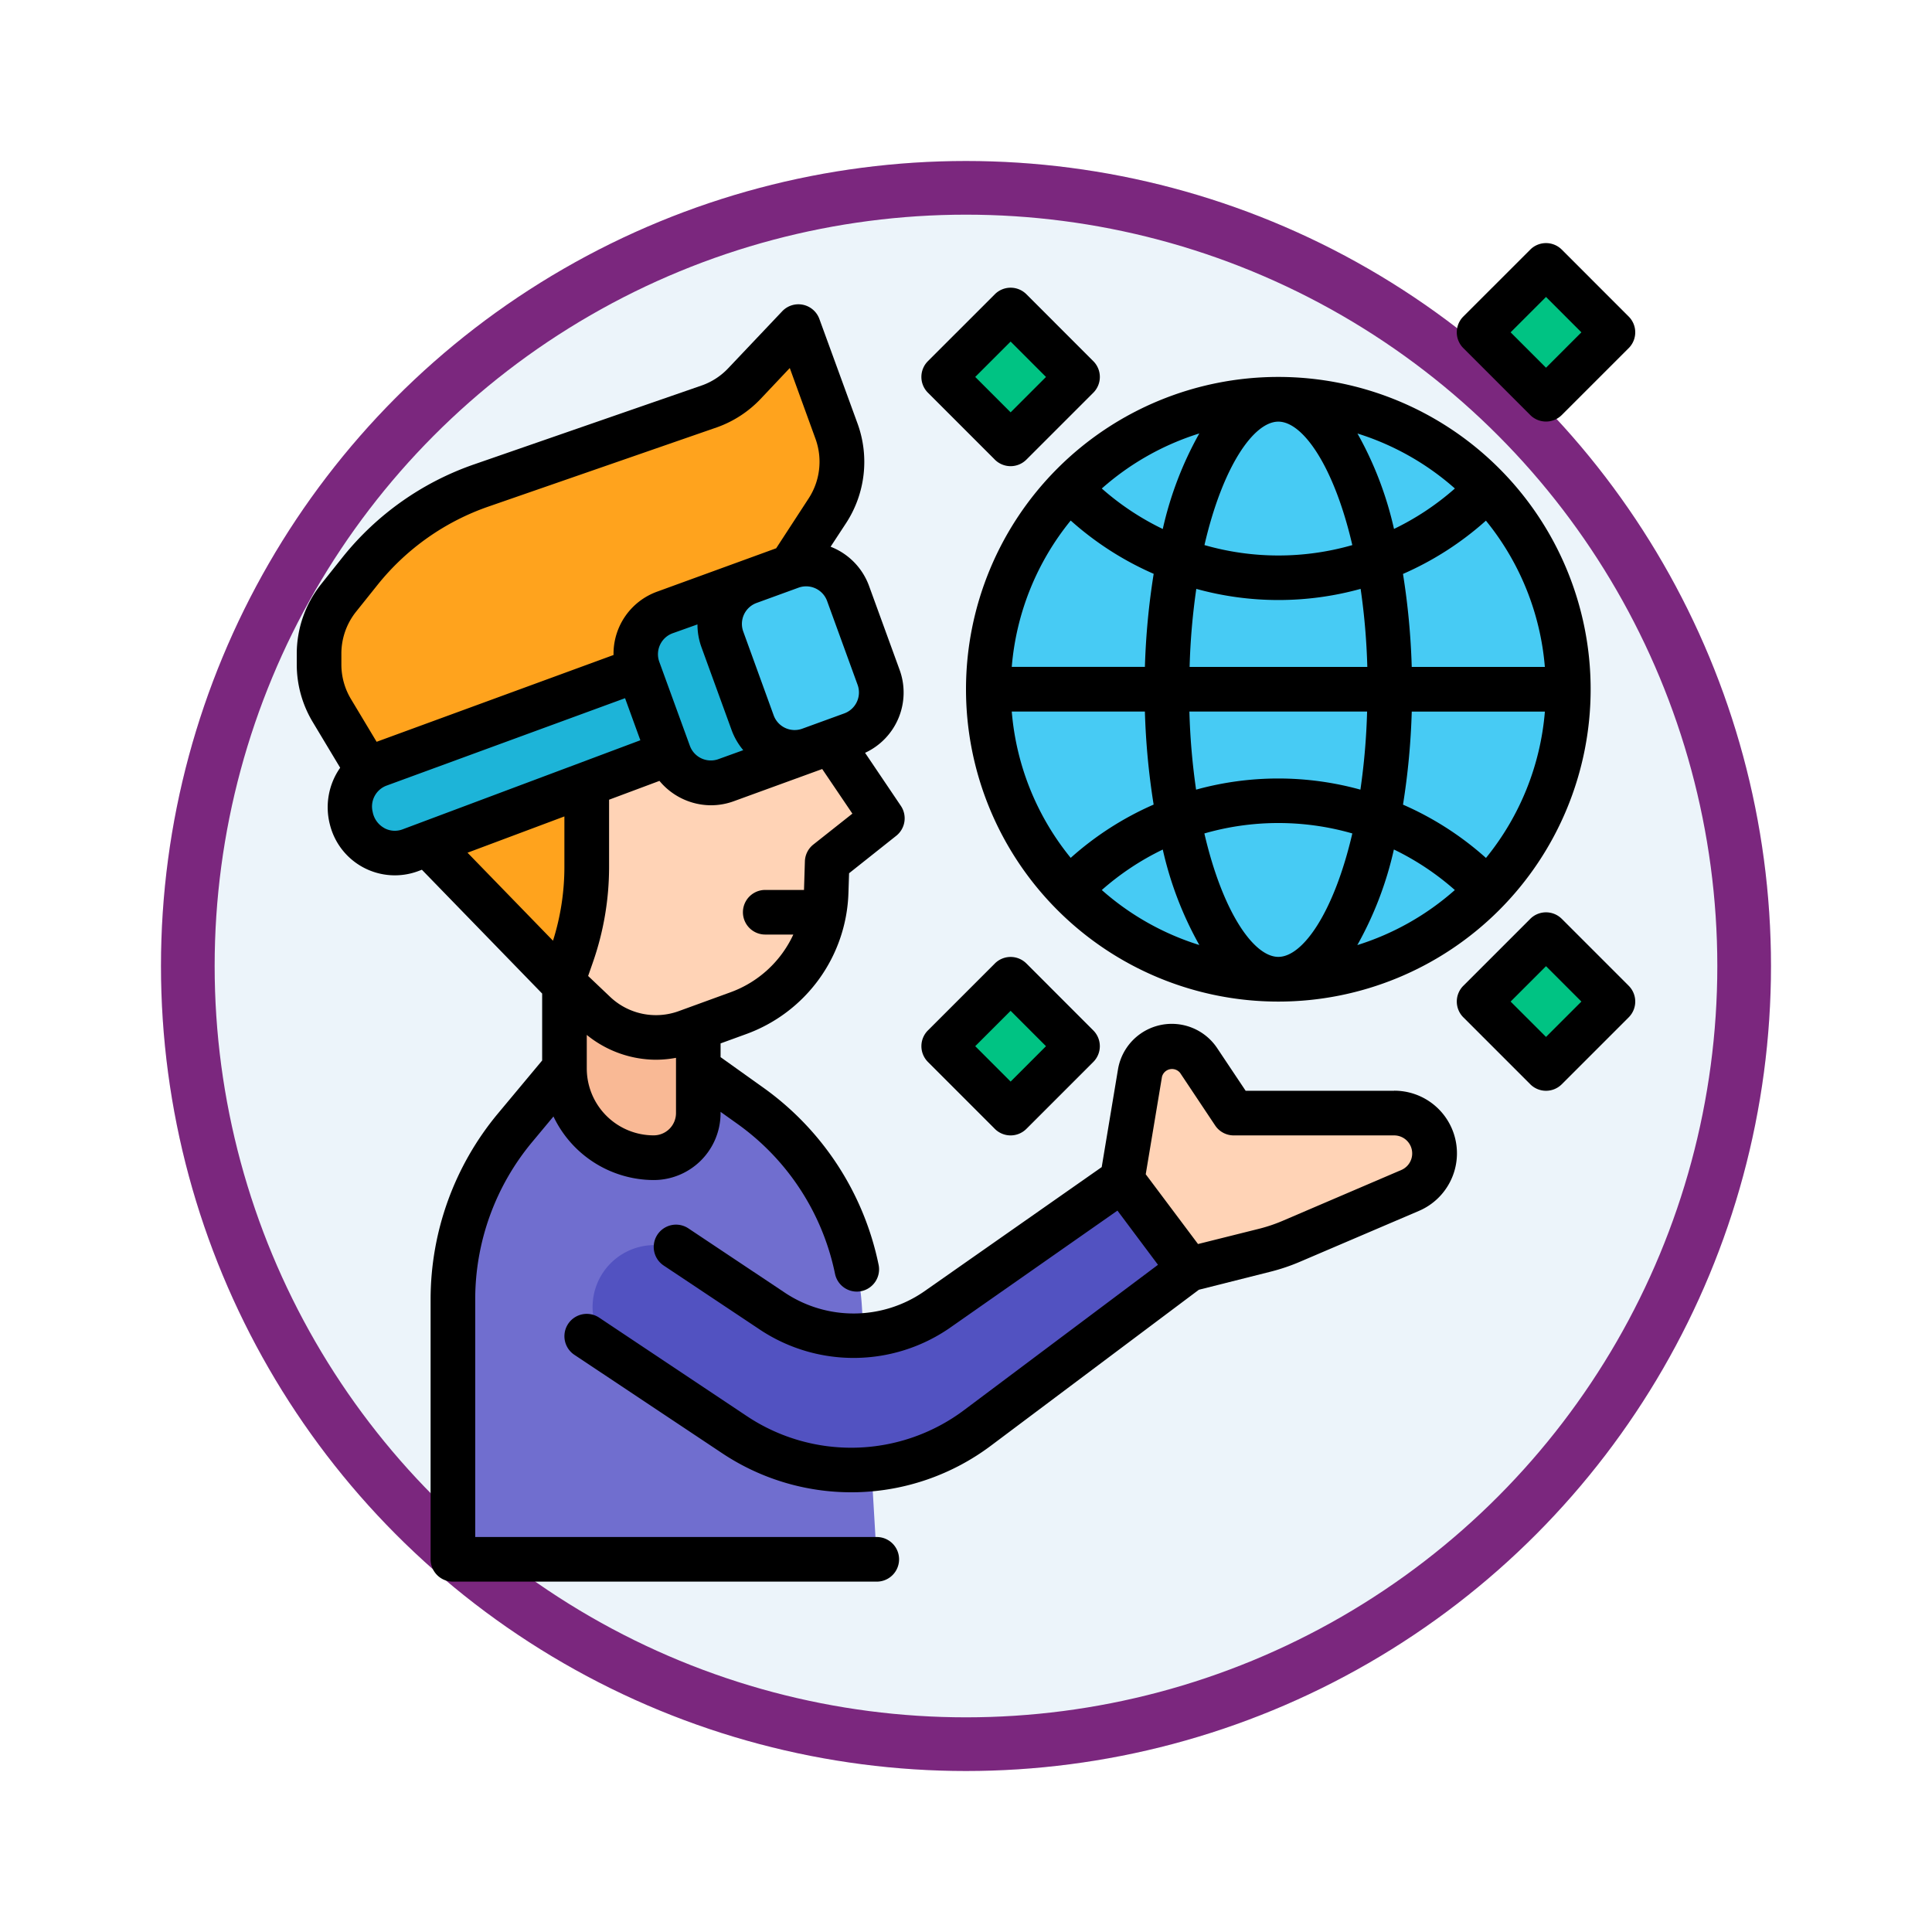 <svg xmlns="http://www.w3.org/2000/svg" xmlns:xlink="http://www.w3.org/1999/xlink" width="108" height="108" viewBox="0 0 108 108">
  <defs>
    <filter id="Ellipse_11495" x="0" y="0" width="108" height="108" filterUnits="userSpaceOnUse">
      <feOffset dy="3" input="SourceAlpha"/>
      <feGaussianBlur stdDeviation="3" result="blur"/>
      <feFlood flood-opacity="0.161"/>
      <feComposite operator="in" in2="blur"/>
      <feComposite in="SourceGraphic"/>
    </filter>
  </defs>
  <g id="Group_1143706" data-name="Group 1143706" transform="translate(-200.619 -7145.539)">
    <g id="Group_1143625" data-name="Group 1143625" transform="translate(2.518 -3630.461)">
      <g transform="matrix(1, 0, 0, 1, 198.1, 10776)" filter="url(#Ellipse_11495)">
        <g id="Ellipse_11495-2" data-name="Ellipse 11495" transform="translate(9 6)" fill="#ecf4fa" stroke="#7b277e" stroke-width="3">
          <circle cx="45" cy="45" r="45" stroke="none"/>
          <circle cx="45" cy="45" r="43.5" fill="none"/>
        </g>
      </g>
    </g>
    <g id="color" transform="translate(215.208 7157.128)">
      <path id="Path_905337" data-name="Path 905337" d="M22.717,39H15.235l-2.767,3.32A14.964,14.964,0,0,0,9,51.9V66.435H32.694l-.827-14.059a14.964,14.964,0,0,0-6.235-11.3Z" transform="translate(1.729 9.14)" fill="#706ecf"/>
      <path id="Path_905338" data-name="Path 905338" d="M14,33h7.482v9.976a2.494,2.494,0,0,1-2.494,2.494h0A4.988,4.988,0,0,1,14,40.482Z" transform="translate(2.964 7.658)" fill="#f9b995"/>
      <path id="Path_905339" data-name="Path 905339" d="M25.09,41.927,22.2,42.978a4.988,4.988,0,0,1-5.135-1.065L15.251,40.2,8.43,21.452l18.749-6.824,3.094,12.145,2.878,4.26-3.089,2.452-.052,1.649a7.482,7.482,0,0,1-4.92,6.794Z" transform="translate(1.588 3.12)" fill="#ffd3b6"/>
      <path id="Path_905340" data-name="Path 905340" d="M29.8,5.74,26.772,8.932a4.978,4.978,0,0,1-1.917,1.26L12.072,14.625a14.951,14.951,0,0,0-6.784,4.79l-1.195,1.5A4.988,4.988,0,0,0,3,24.022v.61A4.988,4.988,0,0,0,3.711,27.2l3.03,5.054,9.852,10.142.526-1.505a14.951,14.951,0,0,0,.845-4.947V31.005l2.888-6.084,8.521-5.756,2.045-3.133a4.988,4.988,0,0,0,.51-4.432Z" transform="translate(0.247 0.924)" fill="#ffa31d"/>
      <path id="Path_905341" data-name="Path 905341" d="M2.494,0H9.976V9.976H2.494A2.494,2.494,0,0,1,0,7.482V2.494A2.494,2.494,0,0,1,2.494,0Z" transform="matrix(0.94, -0.342, 0.342, 0.94, 20.247, 23.501)" fill="#1db4d8"/>
      <rect id="Rectangle_405569" data-name="Rectangle 405569" width="7.482" height="9.976" rx="2" transform="matrix(0.94, -0.342, 0.342, 0.94, 24.935, 21.795)" fill="#47cbf4"/>
      <path id="Path_905342" data-name="Path 905342" d="M22.218,25.807,7.772,31.215a2.494,2.494,0,0,1-3.293-1.731l-.026-.1a2.494,2.494,0,0,1,1.561-2.947l14.5-5.312Z" transform="translate(0.587 4.724)" fill="#1db4d8"/>
      <path id="Path_905343" data-name="Path 905343" d="M42.741,50.47h0l4.212-1.054a9.774,9.774,0,0,0,1.51-.509l6.623-2.84A2.255,2.255,0,0,0,56.459,44h0A2.253,2.253,0,0,0,54.2,41.741H45.235L43.277,38.8a1.808,1.808,0,0,0-1.5-.8h0A1.8,1.8,0,0,0,40,39.508l-1,5.975Z" transform="translate(9.14 8.893)" fill="#ffd3b6"/>
      <path id="Path_905344" data-name="Path 905344" d="M44.865,44,34.478,51.27a8.062,8.062,0,0,1-4.628,1.459h0a8.075,8.075,0,0,1-4.478-1.356l-4.739-3.16a3.459,3.459,0,0,0-5.324,2.31h0A3.458,3.458,0,0,0,16.8,53.976l6.4,4.266a11.761,11.761,0,0,0,6.525,1.969h0a11.762,11.762,0,0,0,7.057-2.352l11.828-8.871Z" transform="translate(3.276 10.376)" fill="#5252c1"/>
      <ellipse id="Ellipse_11571" data-name="Ellipse 11571" cx="16.5" cy="16" rx="16.5" ry="16" transform="translate(40.628 11.194)" fill="#47cbf4"/>
      <rect id="Rectangle_405570" data-name="Rectangle 405570" width="5.291" height="5.291" transform="translate(71.834 3.248) rotate(45)" fill="#00c383"/>
      <rect id="Rectangle_405571" data-name="Rectangle 405571" width="5.291" height="5.291" transform="translate(41.905 43.153) rotate(45)" fill="#00c383"/>
      <rect id="Rectangle_405572" data-name="Rectangle 405572" width="5.291" height="5.291" transform="translate(71.835 40.659) rotate(45)" fill="#00c383"/>
      <rect id="Rectangle_405573" data-name="Rectangle 405573" width="5.291" height="5.291" transform="translate(41.905 5.742) rotate(45)" fill="#00c383"/>
      <path id="Path_905345" data-name="Path 905345" d="M34.423,73.651H11.976V60.363a13.744,13.744,0,0,1,3.179-8.785l1.195-1.434a6.225,6.225,0,0,0,5.6,3.554,3.741,3.741,0,0,0,3.741-3.741v-.071l.937.668a13.679,13.679,0,0,1,5.46,8.381,1.247,1.247,0,0,0,1.221,1,1.277,1.277,0,0,0,.249-.026,1.247,1.247,0,0,0,.968-1.473,16.162,16.162,0,0,0-6.452-9.908l-2.382-1.7v-.768l1.412-.514a8.684,8.684,0,0,0,5.736-7.927l.035-1.071,2.635-2.093a1.247,1.247,0,0,0,.259-1.674l-2-2.965a3.71,3.71,0,0,0,1.927-4.648l-1.707-4.688a3.717,3.717,0,0,0-2.147-2.185l.873-1.331a6.265,6.265,0,0,0,.638-5.541L31.214,5.562a1.247,1.247,0,0,0-2.076-.43L26.113,8.324a3.741,3.741,0,0,1-1.419.937L11.91,13.693a16.192,16.192,0,0,0-7.349,5.19l-1.19,1.494A6.253,6.253,0,0,0,2,24.268v.61a6.245,6.245,0,0,0,.887,3.207l1.54,2.565a3.846,3.846,0,0,0-.574,3.177,3.741,3.741,0,0,0,4.942,2.6l.2-.075,6.723,6.922v3.741L13.24,49.986A16.248,16.248,0,0,0,9.482,60.363V74.9a1.247,1.247,0,0,0,1.247,1.247H34.423a1.247,1.247,0,1,0,0-2.494ZM21.953,51.2a3.741,3.741,0,0,1-3.741-3.741V45.585a6.174,6.174,0,0,0,3.858,1.388,6.29,6.29,0,0,0,1.13-.107v3.091A1.247,1.247,0,0,1,21.953,51.2Zm8.923-16.256a1.247,1.247,0,0,0-.471.937l-.05,1.6H28.188a1.247,1.247,0,0,0,0,2.494h1.57A6.2,6.2,0,0,1,26.252,43.2l-2.889,1.052a3.721,3.721,0,0,1-3.852-.8L18.288,42.29l.261-.748a16.2,16.2,0,0,0,.91-5.362V32.437l2.816-1.052a3.755,3.755,0,0,0,2.878,1.363,3.717,3.717,0,0,0,1.276-.226l4.944-1.8,1.687,2.494ZM24.4,22.638a3.716,3.716,0,0,0,.213,1.247l1.706,4.689a3.747,3.747,0,0,0,.64,1.094l-1.385.5a1.247,1.247,0,0,1-1.6-.748l-1.707-4.688a1.247,1.247,0,0,1,.748-1.6Zm8.951,3.376a1.247,1.247,0,0,1-.748,1.6h0l-2.344.853a1.247,1.247,0,0,1-1.6-.748l-1.7-4.684a1.247,1.247,0,0,1,.741-1.595l2.348-.855a1.247,1.247,0,0,1,1.6.748ZM4.494,24.268a3.755,3.755,0,0,1,.819-2.337l1.2-1.5a13.685,13.685,0,0,1,6.215-4.385l12.8-4.439a6.251,6.251,0,0,0,2.4-1.573L29.56,8.306,31,12.269a3.76,3.76,0,0,1-.383,3.323L28.8,18.382,22.163,20.8a3.694,3.694,0,0,0-2.455,3.548L6.464,29.2,5.028,26.807a3.741,3.741,0,0,1-.534-1.925ZM6.9,34.025a1.3,1.3,0,0,1-.656-.905,1.247,1.247,0,0,1,.782-1.473l13.326-4.885.855,2.352L7.921,34.092A1.231,1.231,0,0,1,6.9,34.028Zm10.061-.653v2.817a13.676,13.676,0,0,1-.637,4.131L11.546,35.4Z" transform="translate(0 0.678)"/>
      <path id="Path_905346" data-name="Path 905346" d="M60.38,40.741h-8.3L50.49,38.359a3.05,3.05,0,0,0-5.548,1.191l-.909,5.457-9.955,6.971a6.93,6.93,0,0,1-7.7.087L20.93,48.433a1.247,1.247,0,1,0-1.384,2.075L25,54.141a9.461,9.461,0,0,0,10.513-.125l9.4-6.578,2.266,3.03L36.341,58.59a10.515,10.515,0,0,1-12.142.338l-8.259-5.507A1.247,1.247,0,1,0,14.555,55.5L22.815,61a13.008,13.008,0,0,0,15.022-.418l11.627-8.719,3.968-1a10.962,10.962,0,0,0,1.7-.572l6.631-2.835a3.5,3.5,0,0,0-1.382-6.72Zm.4,4.428L54.147,48.01a8.835,8.835,0,0,1-1.321.445l-3.409.852-2.923-3.9.908-5.448a.58.58,0,0,1,1.016-.216l1.958,2.938a1.247,1.247,0,0,0,1.035.554H60.38a1.008,1.008,0,0,1,.4,1.934Z" transform="translate(2.964 8.646)"/>
      <path id="Path_905347" data-name="Path 905347" d="M32,25.459A17.459,17.459,0,1,0,49.459,8,17.459,17.459,0,0,0,32,25.459Zm32.359-1.247H56.917a40.359,40.359,0,0,0-.489-5.2,17.384,17.384,0,0,0,4.636-2.978,14.88,14.88,0,0,1,3.295,8.182ZM61.065,34.887a17.384,17.384,0,0,0-4.636-2.978,40.359,40.359,0,0,0,.489-5.2h7.442a14.88,14.88,0,0,1-3.295,8.182ZM34.558,26.706H42a40.356,40.356,0,0,0,.489,5.2,17.384,17.384,0,0,0-4.636,2.978A14.88,14.88,0,0,1,34.558,26.706Zm19.864,0a37.469,37.469,0,0,1-.374,4.365,17.227,17.227,0,0,0-9.186,0,37.469,37.469,0,0,1-.374-4.365ZM44.5,24.212a37.467,37.467,0,0,1,.374-4.365,17.227,17.227,0,0,0,9.186,0,37.464,37.464,0,0,1,.374,4.365ZM43,34.419a19.681,19.681,0,0,0,2.043,5.337,14.932,14.932,0,0,1-5.452-3.074A14.965,14.965,0,0,1,43,34.419Zm2.326-.9a14.972,14.972,0,0,1,8.27,0c-1.019,4.387-2.756,6.9-4.136,6.9s-3.118-2.513-4.135-6.9Zm10.6.9a14.964,14.964,0,0,1,3.4,2.263,14.932,14.932,0,0,1-5.451,3.078,19.681,19.681,0,0,0,2.043-5.341Zm0-17.92a19.681,19.681,0,0,0-2.043-5.337,14.932,14.932,0,0,1,5.446,3.074A14.964,14.964,0,0,1,55.919,16.5Zm-2.326.9a14.972,14.972,0,0,1-8.27,0c1.013-4.387,2.75-6.9,4.13-6.9s3.118,2.513,4.135,6.9ZM43,16.5a14.964,14.964,0,0,1-3.409-2.263,14.932,14.932,0,0,1,5.451-3.078A19.681,19.681,0,0,0,43,16.5Zm-.509,2.509a40.355,40.355,0,0,0-.49,5.2H34.558a14.88,14.88,0,0,1,3.295-8.182,17.384,17.384,0,0,0,4.636,2.978Z" transform="translate(7.411 1.482)"/>
      <path id="Path_905348" data-name="Path 905348" d="M58.106,11.611a1.247,1.247,0,0,0,1.763,0L63.611,7.87a1.247,1.247,0,0,0,0-1.763L59.87,2.365a1.247,1.247,0,0,0-1.763,0L54.365,6.106a1.247,1.247,0,0,0,0,1.763Zm.882-6.6,1.978,1.978L58.988,8.966,57.01,6.988Z" transform="translate(12.846)"/>
      <path id="Path_905349" data-name="Path 905349" d="M34.106,43.611a1.247,1.247,0,0,0,1.763,0l3.741-3.741a1.247,1.247,0,0,0,0-1.763L35.87,34.365a1.247,1.247,0,0,0-1.763,0l-3.741,3.741a1.247,1.247,0,0,0,0,1.763Zm.882-6.6,1.978,1.978-1.978,1.978L33.01,38.988Z" transform="translate(6.917 7.905)"/>
      <path id="Path_905350" data-name="Path 905350" d="M59.87,32.365a1.247,1.247,0,0,0-1.763,0l-3.741,3.741a1.247,1.247,0,0,0,0,1.763l3.741,3.741a1.247,1.247,0,0,0,1.763,0l3.741-3.741a1.247,1.247,0,0,0,0-1.763Zm-.882,6.6L57.01,36.988l1.978-1.978,1.978,1.978Z" transform="translate(12.846 7.411)"/>
      <path id="Path_905351" data-name="Path 905351" d="M34.106,13.611a1.247,1.247,0,0,0,1.763,0L39.611,9.87a1.247,1.247,0,0,0,0-1.763L35.87,4.365a1.247,1.247,0,0,0-1.763,0L30.365,8.106a1.247,1.247,0,0,0,0,1.763Zm.882-6.6,1.978,1.978-1.978,1.978L33.01,8.988Z" transform="translate(6.917 0.494)"/>
    </g>
  </g>
</svg>
